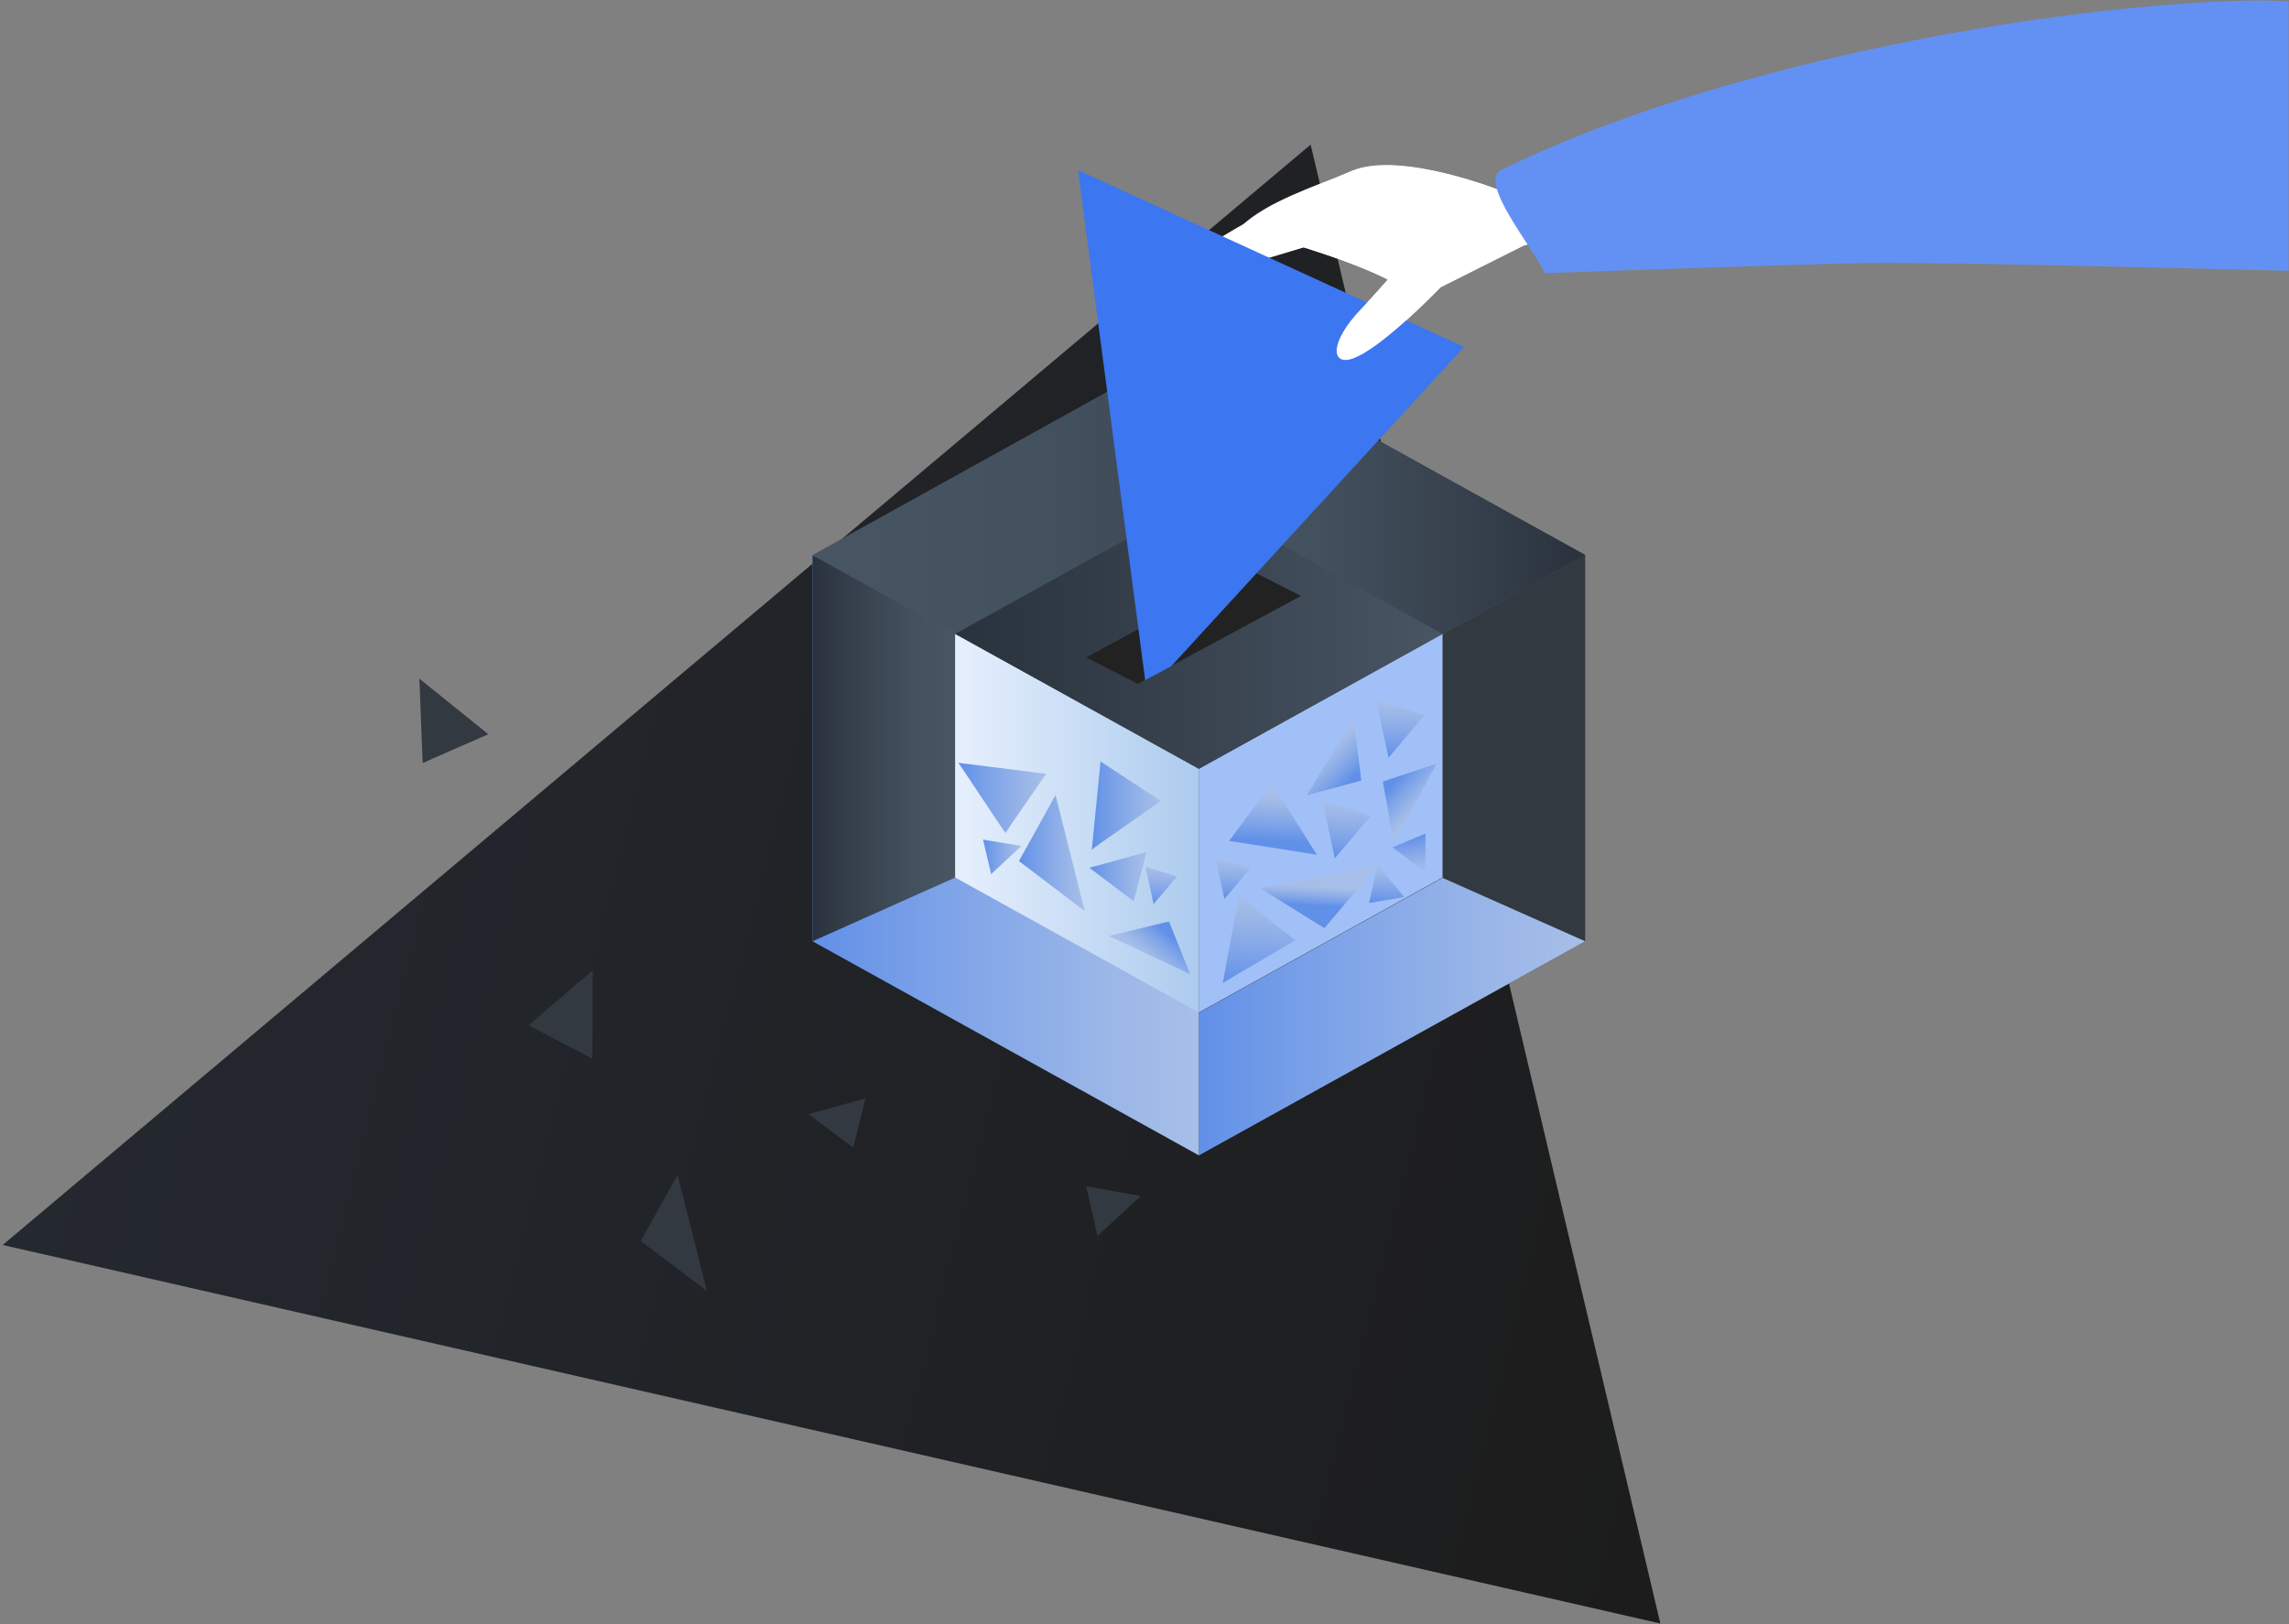 <svg width="682" height="484" viewBox="0 0 682 484" xmlns="http://www.w3.org/2000/svg"><rect x="0" y="0" width="682" height="484" fill="#808080" stroke="none"/><defs><linearGradient x1="10.105%" y1="33.282%" x2="109.605%" y2="55.417%" id="a"><stop stop-color="#24282F" offset="0%"/><stop stop-color="#1C1C1C" offset="100%"/></linearGradient><linearGradient x1=".008%" y1="49.955%" x2="100.04%" y2="49.955%" id="b"><stop stop-color="#6190E8" offset="0%"/><stop stop-color="#79A0E8" offset="28.33%"/><stop stop-color="#9AB6E8" offset="74.72%"/><stop stop-color="#A7BFE8" offset="100%"/></linearGradient><linearGradient x1="-.024%" y1="49.989%" x2="100.008%" y2="49.989%" id="c"><stop stop-color="#6190E8" offset="0%"/><stop stop-color="#79A0E8" offset="28.33%"/><stop stop-color="#9AB6E8" offset="74.72%"/><stop stop-color="#A7BFE8" offset="100%"/></linearGradient><linearGradient x1="-.065%" y1="49.988%" x2="100.046%" y2="49.988%" id="d"><stop stop-color="#29323C" offset="0%"/><stop stop-color="#36404C" offset="28.65%"/><stop stop-color="#43505D" offset="69.42%"/><stop stop-color="#485563" offset="100%"/></linearGradient><linearGradient x1="-.012%" y1="49.975%" x2="100.02%" y2="49.975%" id="e"><stop stop-color="#485563" offset="0%"/><stop stop-color="#43505D" offset="30.58%"/><stop stop-color="#36404C" offset="71.35%"/><stop stop-color="#29323C" offset="100%"/></linearGradient><linearGradient x1=".008%" y1="49.897%" x2="100.04%" y2="49.897%" id="f"><stop stop-color="#485563" offset="0%"/><stop stop-color="#43505D" offset="30.58%"/><stop stop-color="#36404C" offset="71.35%"/><stop stop-color="#29323C" offset="100%"/></linearGradient><linearGradient x1=".025%" y1="50.039%" x2="100.012%" y2="50.039%" id="g"><stop stop-color="#E7F0FD" offset="0%"/><stop stop-color="#ACCBEE" offset="100%"/></linearGradient><linearGradient x1=".012%" y1="50.048%" x2="100.001%" y2="50.048%" id="h"><stop stop-color="#29323C" offset="0%"/><stop stop-color="#485563" offset="100%"/></linearGradient><linearGradient x1="-.128%" y1="49.973%" x2="100.198%" y2="49.973%" id="i"><stop stop-color="#6190E8" offset="0%"/><stop stop-color="#79A0E8" offset="28.33%"/><stop stop-color="#9AB6E8" offset="74.72%"/><stop stop-color="#A7BFE8" offset="100%"/></linearGradient><linearGradient x1="79.513%" y1="31.558%" x2="40.96%" y2="62.123%" id="j"><stop stop-color="#6190E8" offset="0%"/><stop stop-color="#79A0E8" offset="28.33%"/><stop stop-color="#9AB6E8" offset="74.72%"/><stop stop-color="#A7BFE8" offset="100%"/></linearGradient><linearGradient x1="-.147%" y1="49.894%" x2="99.882%" y2="49.894%" id="k"><stop stop-color="#6190E8" offset="0%"/><stop stop-color="#79A0E8" offset="28.33%"/><stop stop-color="#9AB6E8" offset="74.72%"/><stop stop-color="#A7BFE8" offset="100%"/></linearGradient><linearGradient x1=".184%" y1="49.934%" x2="100.349%" y2="49.934%" id="l"><stop stop-color="#6190E8" offset="0%"/><stop stop-color="#79A0E8" offset="28.33%"/><stop stop-color="#9AB6E8" offset="74.72%"/><stop stop-color="#A7BFE8" offset="100%"/></linearGradient><linearGradient x1=".235%" y1="49.652%" x2="100.167%" y2="49.652%" id="m"><stop stop-color="#6190E8" offset="0%"/><stop stop-color="#79A0E8" offset="28.33%"/><stop stop-color="#9AB6E8" offset="74.72%"/><stop stop-color="#A7BFE8" offset="100%"/></linearGradient><linearGradient x1=".203%" y1="50.028%" x2="100.354%" y2="50.028%" id="n"><stop stop-color="#6190E8" offset="0%"/><stop stop-color="#79A0E8" offset="28.33%"/><stop stop-color="#9AB6E8" offset="74.72%"/><stop stop-color="#A7BFE8" offset="100%"/></linearGradient><linearGradient x1="47.693%" y1="64.315%" x2="50.774%" y2="34.183%" id="o"><stop stop-color="#6190E8" offset="0%"/><stop stop-color="#79A0E8" offset="28.33%"/><stop stop-color="#9AB6E8" offset="74.72%"/><stop stop-color="#A7BFE8" offset="100%"/></linearGradient><linearGradient x1="30.266%" y1="16.96%" x2="61.766%" y2="59.264%" id="p"><stop stop-color="#6190E8" offset="0%"/><stop stop-color="#79A0E8" offset="28.33%"/><stop stop-color="#9AB6E8" offset="74.72%"/><stop stop-color="#A7BFE8" offset="100%"/></linearGradient><linearGradient x1="70.936%" y1="86.753%" x2="38.654%" y2="40.532%" id="q"><stop stop-color="#6190E8" offset="0%"/><stop stop-color="#79A0E8" offset="28.33%"/><stop stop-color="#9AB6E8" offset="74.72%"/><stop stop-color="#A7BFE8" offset="100%"/></linearGradient><linearGradient x1="46.043%" y1="100.841%" x2="50.529%" y2="2.695%" id="r"><stop stop-color="#6190E8" offset="0%"/><stop stop-color="#79A0E8" offset="28.33%"/><stop stop-color="#9AB6E8" offset="74.72%"/><stop stop-color="#A7BFE8" offset="100%"/></linearGradient><linearGradient x1="46.071%" y1="100.786%" x2="50.577%" y2="2.663%" id="s"><stop stop-color="#6190E8" offset="0%"/><stop stop-color="#79A0E8" offset="28.33%"/><stop stop-color="#9AB6E8" offset="74.72%"/><stop stop-color="#A7BFE8" offset="100%"/></linearGradient><linearGradient x1="46.043%" y1="100.84%" x2="50.53%" y2="2.694%" id="t"><stop stop-color="#6190E8" offset="0%"/><stop stop-color="#79A0E8" offset="28.33%"/><stop stop-color="#9AB6E8" offset="74.72%"/><stop stop-color="#A7BFE8" offset="100%"/></linearGradient><linearGradient x1="45.834%" y1="101.415%" x2="50.448%" y2="2.212%" id="u"><stop stop-color="#6190E8" offset="0%"/><stop stop-color="#79A0E8" offset="28.33%"/><stop stop-color="#9AB6E8" offset="74.72%"/><stop stop-color="#A7BFE8" offset="100%"/></linearGradient><linearGradient x1="48.957%" y1="102.405%" x2="53.556%" y2="1.621%" id="v"><stop stop-color="#6190E8" offset="0%"/><stop stop-color="#79A0E8" offset="28.33%"/><stop stop-color="#9AB6E8" offset="74.72%"/><stop stop-color="#A7BFE8" offset="100%"/></linearGradient><linearGradient x1="49.631%" y1="102.585%" x2="54.768%" y2="1.921%" id="w"><stop stop-color="#6190E8" offset="0%"/><stop stop-color="#79A0E8" offset="28.33%"/><stop stop-color="#9AB6E8" offset="74.72%"/><stop stop-color="#A7BFE8" offset="100%"/></linearGradient><linearGradient x1="49.648%" y1="8.661%" x2="64.362%" y2="106.207%" id="x"><stop stop-color="#6190E8" offset="0%"/><stop stop-color="#79A0E8" offset="28.33%"/><stop stop-color="#9AB6E8" offset="74.72%"/><stop stop-color="#A7BFE8" offset="100%"/></linearGradient><linearGradient x1="49.902%" y1="80.942%" x2="54.2%" y2="17.312%" id="y"><stop stop-color="#6190E8" offset="0%"/><stop stop-color="#79A0E8" offset="28.33%"/><stop stop-color="#9AB6E8" offset="74.72%"/><stop stop-color="#A7BFE8" offset="100%"/></linearGradient></defs><g fill-rule="nonzero" fill="none"><path fill="url(#a)" d="M494.7 483.8L.8 371 390.5 43.1z"/><path fill="#333941" d="M472.3 280.5l-115.1 63.8V229.2l115.1-63.8v115.1z"/><path fill="url(#b)" d="M472.3 280.5l-115.1 63.8v-42.5l72.6-40.2z"/><path fill="url(#c)" d="M242.1 280.5l115.1 63.8V229.2l-115.1-63.8z"/><path fill="url(#d)" d="M284.6 188.9v72.6l-42.5 19V165.4z"/><path fill="url(#e)" d="M357.2 101.6l-115.1 63.8 115.1 63.8 115.1-63.8z"/><path fill="url(#f)" d="M472.3 165.4L429.8 189l-72.6-40.2v-47.1z"/><path fill="#A1C0F7" d="M429.8 261.5l-72.6 40.2v-72.6l72.6-40.2v72.6z"/><path fill="url(#g)" d="M284.6 261.5l72.6 40.2v-72.6l-72.6-40.2z"/><path fill="url(#h)" d="M357.2 148.7l-72.6 40.2 72.6 40.2 72.6-40.2z"/><path fill="url(#i)" d="M303.6 256.6l10.9-19.7 8.7 34.6z"/><path fill="url(#j)" d="M348.3 274.6l6.3 15.7-24.2-11.4z"/><path fill="url(#k)" d="M324.6 258.6l17-4.7-3.8 14.7z"/><path d="M285.5 227.3c.4.3 14 21.1 14.1 20.9.1-.3 12.1-17.6 12.1-17.6l-26.2-3.3z" fill="url(#l)"/><path fill="url(#m)" d="M304.3 252.1l-9 8.4-2.4-10.3z"/><path d="M325.3 253.2c.2-.4 20.8-14.5 20.5-14.6-.3-.1-17.9-11.7-17.9-11.7l-2.6 26.3z" fill="url(#n)"/><path fill="url(#o)" d="M394.6 276.6l-19.1-11.9 35-6.9z"/><path fill="url(#p)" d="M412 232.9l16-5.3-12.7 23.5z"/><path fill="url(#q)" d="M405.6 232.6l-16.3 4.4 14-22.8z"/><path fill="url(#r)" d="M397.7 255.8l-3.7-17.3 14.4 4.6z"/><path fill="url(#s)" d="M364.8 267.9l-2.6-12.2 10.2 3.2z"/><path fill="url(#t)" d="M413.7 225.8l-3.7-17.3 14.4 4.6z"/><path fill="url(#u)" d="M343.7 269.4l-2.4-11.1 9.4 2.9z"/><path d="M364.3 293c.3-.4 21.9-12.8 21.6-12.9-.3-.1-16.8-13.1-16.8-13.1l-4.8 26z" fill="url(#v)"/><path fill="url(#w)" d="M410.5 257.8l7.9 9.5-10.5 1.8z"/><path fill="url(#x)" d="M424.7 259.9l-9.8-7.4 9.8-4.1z"/><path d="M392.4 254.7c-.4-.3-13.4-21.6-13.5-21.3-.1.3-12.7 17.2-12.7 17.2l26.2 4.1z" fill="url(#y)"/><path fill="#222" d="M372.2 169.7l-48.6 26.2 15.4 7.9 48.6-26.2z"/><path d="M453.9 73.2l-24.7 12.4c-2.2 2.3-18.2 18.6-26.3 21.3-6.4 2.1-6.8-5 2.7-14.9 3.7-3.9 6.2-6.7 7.9-8.7-4.9-2.5-12.7-5.7-25.1-9.6 0 0-26.7 8.6-32.8 7.9-13.9-1.6 32.6-24.7 47.2-30.7 14.6-6.1 44.9 6.1 44.9 6.1L552 20l5.6 22.8-103.7 30.4z" fill="#FFF"/><path fill="#3C76F0" d="M341.2 202.7l7.8-4.2 87.2-95.1-115-52.7z"/><path d="M369.7 67.5c7.9-7.5 22.1-12 33.1-16.5 14.6-6.1 44.9 6.1 44.9 6.1l104.3-37 5.6 22.8-103.7 30.3-24.7 12.4c-2.2 2.3-18.2 18.6-26.3 21.3-6.4 2.1-6.8-5 2.7-14.9 3.7-3.9 6.2-6.7 7.9-8.7-4.9-2.5-12.7-5.7-25.1-9.6l-4.2 1.1-14.5-7.3z" fill="#FFF"/><path fill="#333941" d="M339.9 356.4L327 368.3l-3.4-14.8zM124.9 202.2c.2.4.9 25.3 1.1 25.2.2-.2 19.5-8.6 19.5-8.6l-20.6-16.6zM190.9 369.8l11-19.7 8.7 34.6zM240.9 332l17-4.7-3.7 14.7zM176.6 289.1c-.2.4-19.3 16.4-19 16.5.3.1 18.9 9.9 18.9 9.9l.1-26.4z"/><path d="M681.9.4c-5.2-.3-10.7-.3-16.7-.1-58.3 2.1-153.7 18.9-217.8 50.3-7.2 3.5 9.2 22.9 12.9 30.8 0 0 69-2.5 94.7-3 19.2-.4 91.6 1.4 126.9 2.3V.4z" fill="#6391F3"/></g></svg>